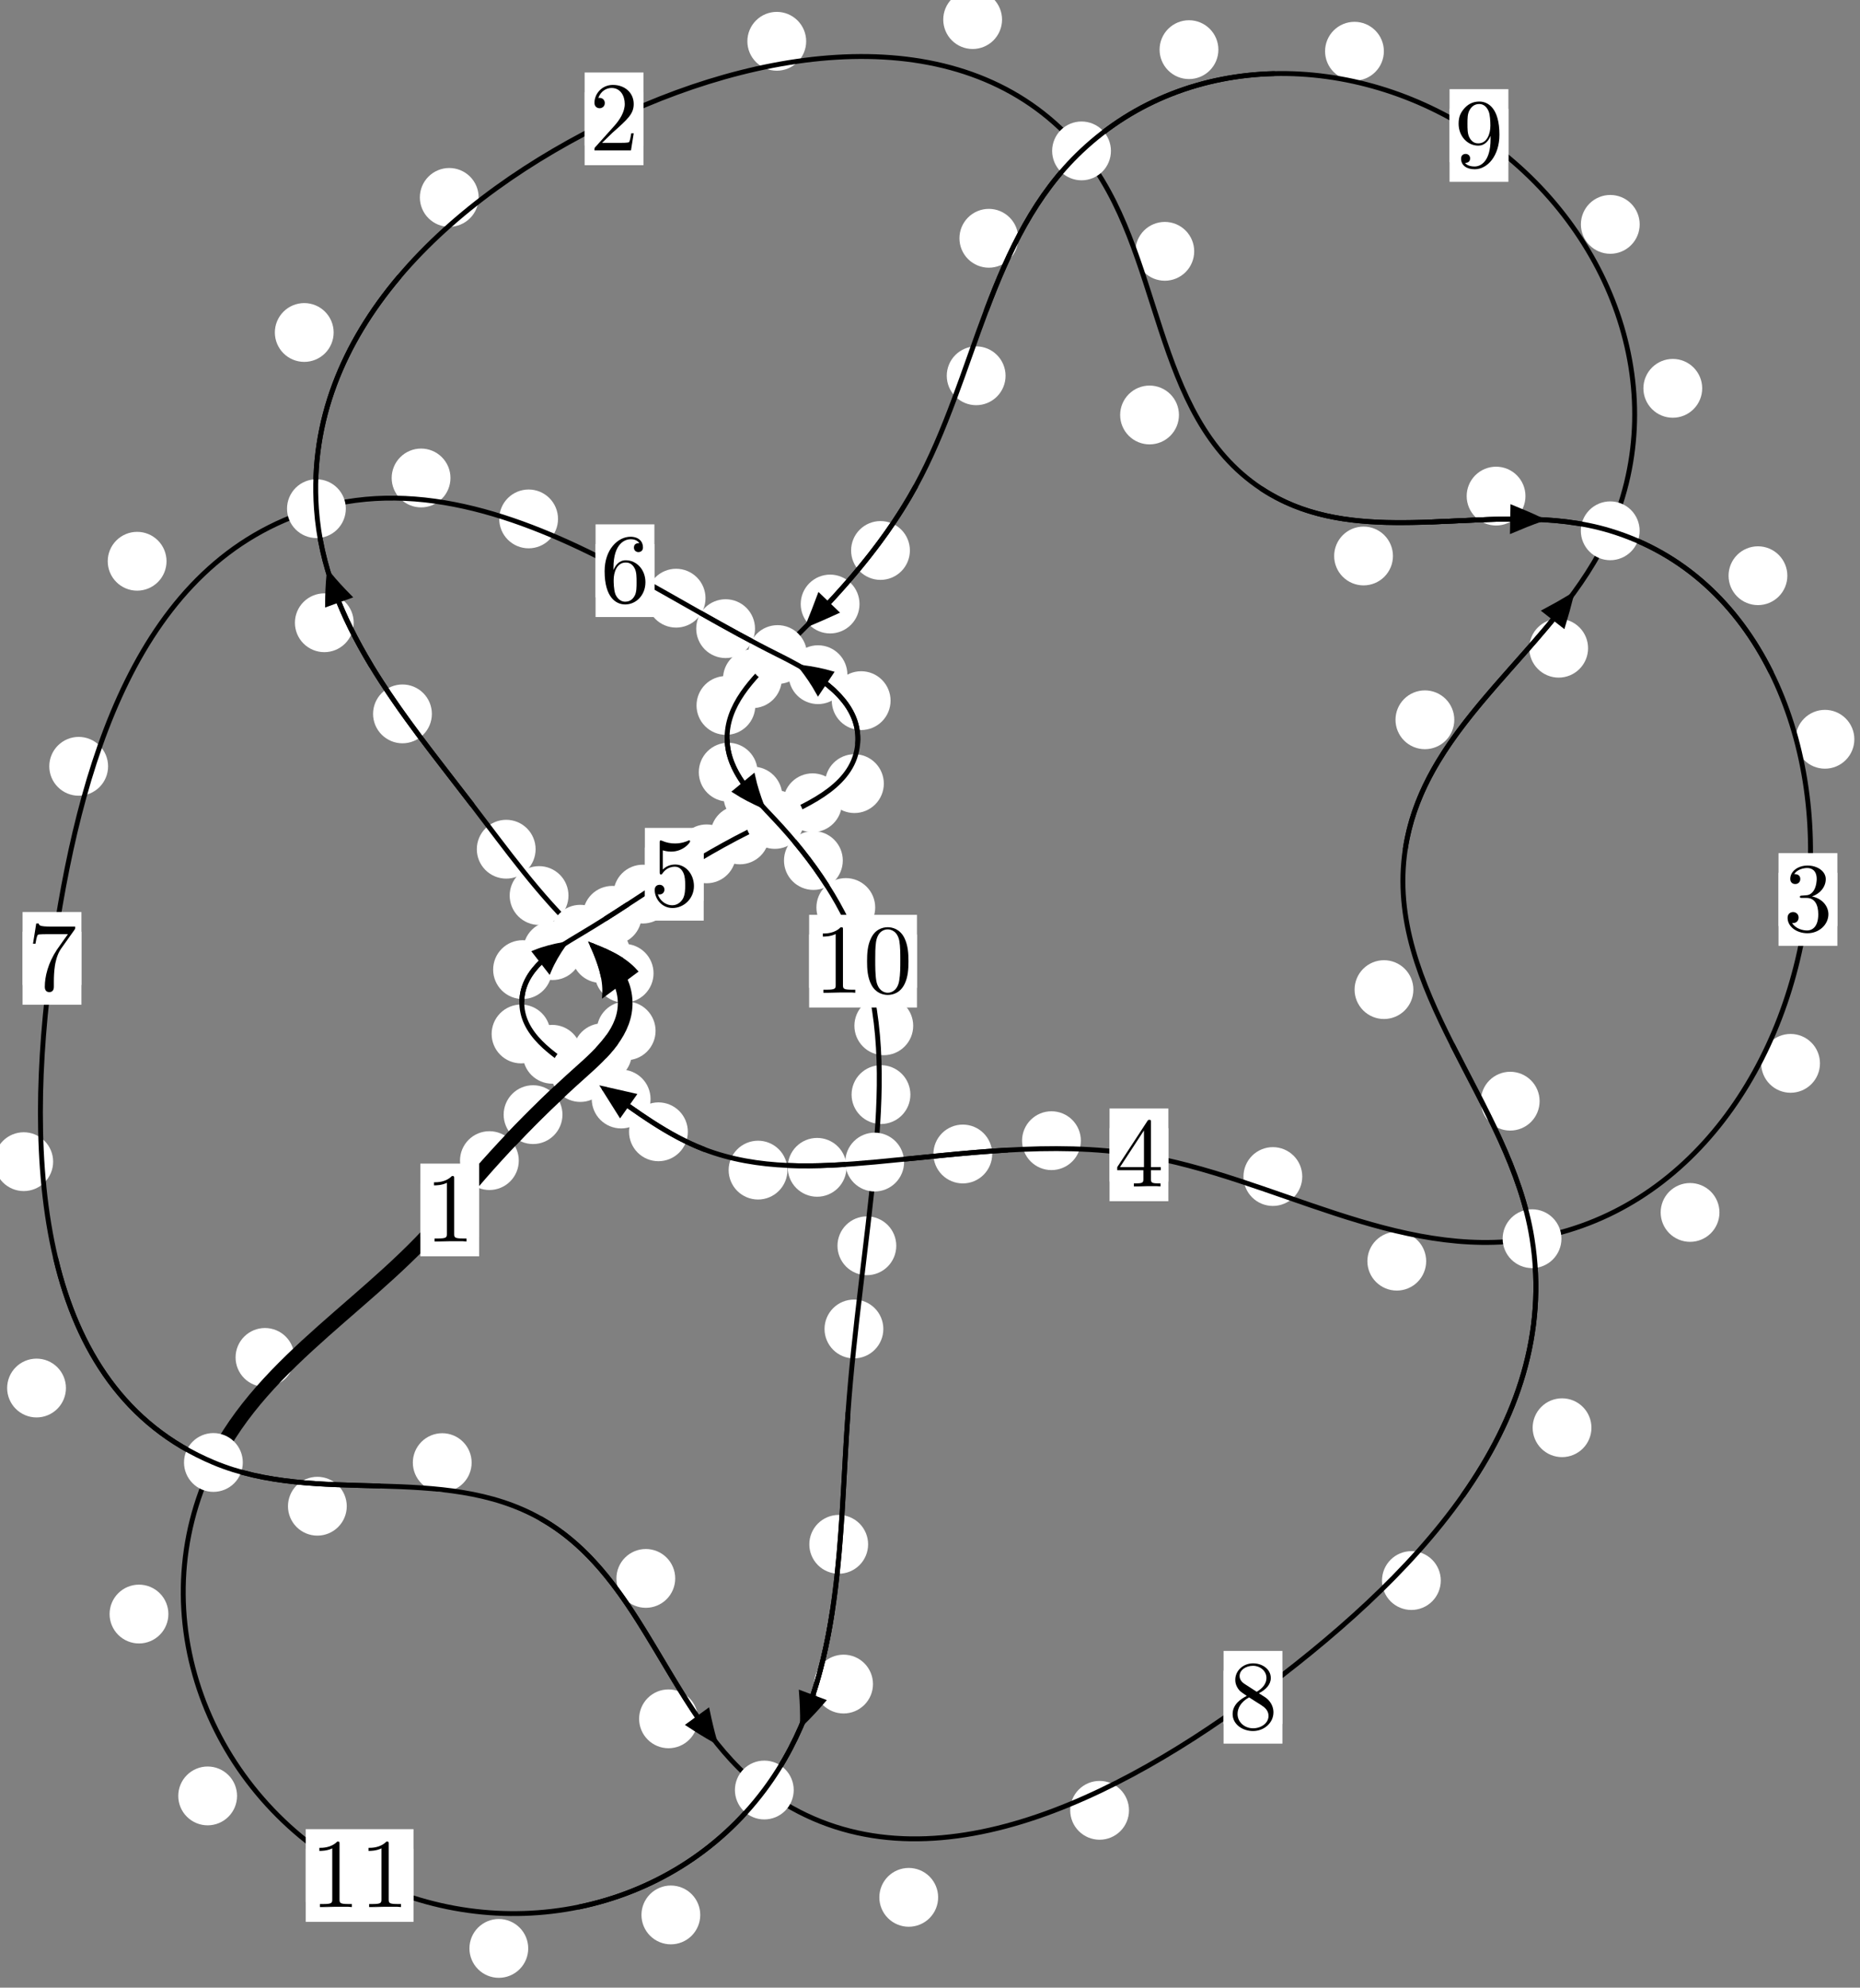 <?xml version="1.0"?>
<!-- Created by MetaPost 1.999 on 2021.07.06:0002 -->
<svg version="1.1" xmlns="http://www.w3.org/2000/svg" xmlns:xlink="http://www.w3.org/1999/xlink" width="189.105" height="202.003" viewBox="0 0 189.105 202.003">
<rect x="0" y="0" width="189.105" height="202.003" fill="#808080" stroke="none"/>
<!-- Original BoundingBox: -59.575363 -92.005798 129.529739 109.997284 -->
  <defs>
    <g transform="scale(0.01,0.01)" id="GLYPHcmr10_48">
      <path style="fill-rule: evenodd;" d="M460 -320C460 -400,455 -480,420 -554C374 -650,292 -666,250 -666C190 -666,117 -640,76 -547C44 -478,39 -400,39 -320C39 -245,43 -155,84 -79C127 2,200 22,249 22C303 22,379 1,423 -94C455 -163,460 -241,460 -320M249 -0C210 -0,151 -25,133 -121C122 -181,122 -273,122 -332C122 -396,122 -462,130 -516C149 -635,224 -644,249 -644C282 -644,348 -626,367 -527C377 -471,377 -395,377 -332C377 -257,377 -189,366 -125C351 -30,294 -0,249 -0"></path>
    </g>
    <g transform="scale(0.01,0.01)" id="GLYPHcmr10_49">
      <path style="fill-rule: evenodd;" d="M294 -640C294 -664,294 -666,271 -666C209 -602,121 -602,89 -602L89 -571C109 -571,168 -571,220 -597L220 -79C220 -43,217 -31,127 -31L95 -31L95 -0L257 -0L130 -3L217 -3L257 -3L297 -3L384 -3L419 -0L419 -31L387 -31C297 -31,294 -42,294 -79"></path>
    </g>
    <g transform="scale(0.01,0.01)" id="GLYPHcmr10_50">
      <path style="fill-rule: evenodd;" d="M127 -77L233 -180C389 -318,449 -372,449 -472C449 -586,359 -666,237 -666C124 -666,50 -574,50 -485C50 -429,100 -429,103 -429C120 -429,155 -441,155 -482C155 -508,137 -534,102 -534C94 -534,92 -534,89 -533C112 -598,166 -635,224 -635C315 -635,358 -554,358 -472C358 -392,308 -313,253 -251L61 -37C50 -26,50 -24,50 -0L421 -0L449 -174L424 -174C419 -144,412 -100,402 -85C395 -77,329 -77,307 -77"></path>
    </g>
    <g transform="scale(0.01,0.01)" id="GLYPHcmr10_51">
      <path style="fill-rule: evenodd;" d="M290 -352C372 -379,430 -449,430 -528C430 -610,342 -666,246 -666C145 -666,69 -606,69 -530C69 -497,91 -478,120 -478C151 -478,171 -500,171 -529C171 -579,124 -579,109 -579C140 -628,206 -641,242 -641C283 -641,338 -619,338 -529C338 -517,336 -459,310 -415C280 -367,246 -364,221 -363C213 -362,189 -360,182 -360C174 -359,167 -358,167 -348C167 -337,174 -337,191 -337L235 -337C317 -337,354 -269,354 -171C354 -35,285 -6,241 -6C198 -6,123 -23,88 -82C123 -77,154 -99,154 -137C154 -173,127 -193,98 -193C74 -193,42 -179,42 -135C42 -44,135 22,244 22C366 22,457 -69,457 -171C457 -253,394 -331,290 -352"></path>
    </g>
    <g transform="scale(0.01,0.01)" id="GLYPHcmr10_52">
      <path style="fill-rule: evenodd;" d="M294 -165L294 -78C294 -42,292 -31,218 -31L197 -31L197 -0L332 -0L238 -3L290 -3L332 -3L374 -3L427 -3L468 -0L468 -31L447 -31C373 -31,371 -42,371 -78L371 -165L471 -165L471 -196L371 -196L371 -651C371 -671,371 -677,355 -677C346 -677,343 -677,335 -665L28 -196L28 -165M300 -196L56 -196L300 -569"></path>
    </g>
    <g transform="scale(0.01,0.01)" id="GLYPHcmr10_53">
      <path style="fill-rule: evenodd;" d="M449 -201C449 -320,367 -420,259 -420C211 -420,168 -404,132 -369L132 -564C152 -558,185 -551,217 -551C340 -551,410 -642,410 -655C410 -661,407 -666,400 -666C399 -666,397 -666,392 -663C372 -654,323 -634,256 -634C216 -634,170 -641,123 -662C115 -665,113 -665,111 -665C101 -665,101 -657,101 -641L101 -345C101 -327,101 -319,115 -319C122 -319,124 -322,128 -328C139 -344,176 -398,257 -398C309 -398,334 -352,342 -334C358 -297,360 -258,360 -208C360 -173,360 -113,336 -71C312 -32,275 -6,229 -6C156 -6,99 -59,82 -118C85 -117,88 -116,99 -116C132 -116,149 -141,149 -165C149 -189,132 -214,99 -214C85 -214,50 -207,50 -161C50 -75,119 22,231 22C347 22,449 -74,449 -201"></path>
    </g>
    <g transform="scale(0.01,0.01)" id="GLYPHcmr10_54">
      <path style="fill-rule: evenodd;" d="M132 -328L132 -352C132 -605,256 -641,307 -641C331 -641,373 -635,395 -601C380 -601,340 -601,340 -556C340 -525,364 -510,386 -510C402 -510,432 -519,432 -558C432 -618,388 -666,305 -666C177 -666,42 -537,42 -316C42 -49,158 22,251 22C362 22,457 -72,457 -204C457 -331,368 -427,257 -427C189 -427,152 -376,132 -328M251 -6C188 -6,158 -66,152 -81C134 -128,134 -208,134 -226C134 -304,166 -404,256 -404C272 -404,318 -404,349 -342C367 -305,367 -254,367 -205C367 -157,367 -107,350 -71C320 -11,274 -6,251 -6"></path>
    </g>
    <g transform="scale(0.01,0.01)" id="GLYPHcmr10_55">
      <path style="fill-rule: evenodd;" d="M476 -609C485 -621,485 -623,485 -644L242 -644C120 -644,118 -657,114 -676L89 -676L56 -470L81 -470C84 -486,93 -549,106 -561C113 -567,191 -567,204 -567L411 -567C400 -551,321 -442,299 -409C209 -274,176 -135,176 -33C176 -23,176 22,222 22C268 22,268 -23,268 -33L268 -84C268 -139,271 -194,279 -248C283 -271,297 -357,341 -419"></path>
    </g>
    <g transform="scale(0.01,0.01)" id="GLYPHcmr10_56">
      <path style="fill-rule: evenodd;" d="M163 -457C117 -487,113 -521,113 -538C113 -599,178 -641,249 -641C322 -641,386 -589,386 -517C386 -460,347 -412,287 -377M309 -362C381 -399,430 -451,430 -517C430 -609,341 -666,250 -666C150 -666,69 -592,69 -499C69 -481,71 -436,113 -389C124 -377,161 -352,186 -335C128 -306,42 -250,42 -151C42 -45,144 22,249 22C362 22,457 -61,457 -168C457 -204,446 -249,408 -291C389 -312,373 -322,309 -362M209 -320L332 -242C360 -223,407 -193,407 -132C407 -58,332 -6,250 -6C164 -6,92 -68,92 -151C92 -209,124 -273,209 -320"></path>
    </g>
    <g transform="scale(0.01,0.01)" id="GLYPHcmr10_57">
      <path style="fill-rule: evenodd;" d="M367 -318L367 -286C367 -52,263 -6,205 -6C188 -6,134 -8,107 -42C151 -42,159 -71,159 -88C159 -119,135 -134,113 -134C97 -134,67 -125,67 -86C67 -19,121 22,206 22C335 22,457 -114,457 -329C457 -598,342 -666,253 -666C198 -666,149 -648,106 -603C65 -558,42 -516,42 -441C42 -316,130 -218,242 -218C303 -218,344 -260,367 -318M243 -241C227 -241,181 -241,150 -304C132 -341,132 -391,132 -440C132 -494,132 -541,153 -578C180 -628,218 -641,253 -641C299 -641,332 -607,349 -562C361 -530,365 -467,365 -421C365 -338,331 -241,243 -241"></path>
    </g>
  </defs>
  <path d="M52.745 117.953C52.745 117.16,52.43 116.4,51.869 115.839C51.309 115.279,50.549 114.964,49.756 114.964C48.963 114.964,48.203 115.279,47.643 115.839C47.082 116.4,46.767 117.16,46.767 117.953C46.767 118.745,47.082 119.505,47.643 120.066C48.203 120.626,48.963 120.941,49.756 120.941C50.549 120.941,51.309 120.626,51.869 120.066C52.43 119.505,52.745 118.745,52.745 117.953Z" style="fill: rgb(100%,100%,100%);stroke: none;"></path>
  <path d="M48.714 122.968C48.714 122.175,48.399 121.415,47.839 120.854C47.278 120.294,46.518 119.979,45.725 119.979C44.933 119.979,44.172 120.294,43.612 120.854C43.051 121.415,42.736 122.175,42.736 122.968C42.736 123.76,43.051 124.521,43.612 125.081C44.172 125.642,44.933 125.957,45.725 125.957C46.518 125.957,47.278 125.642,47.839 125.081C48.399 124.521,48.714 123.76,48.714 122.968Z" style="fill: rgb(100%,100%,100%);stroke: none;"></path>
  <path d="M64.244 106.99C64.244 106.197,63.929 105.437,63.369 104.877C62.808 104.316,62.048 104.001,61.256 104.001C60.463 104.001,59.703 104.316,59.142 104.877C58.582 105.437,58.267 106.197,58.267 106.99C58.267 107.783,58.582 108.543,59.142 109.103C59.703 109.664,60.463 109.979,61.256 109.979C62.048 109.979,62.808 109.664,63.369 109.103C63.929 108.543,64.244 107.783,64.244 106.99Z" style="fill: rgb(100%,100%,100%);stroke: none;"></path>
  <path d="M57.185 113.281C57.185 112.488,56.87 111.728,56.309 111.167C55.749 110.607,54.989 110.292,54.196 110.292C53.403 110.292,52.643 110.607,52.083 111.167C51.522 111.728,51.207 112.488,51.207 113.281C51.207 114.073,51.522 114.833,52.083 115.394C52.643 115.954,53.403 116.269,54.196 116.269C54.989 116.269,55.749 115.954,56.309 115.394C56.87 114.833,57.185 114.073,57.185 113.281Z" style="fill: rgb(100%,100%,100%);stroke: none;"></path>
  <path d="M66.446 98.914C66.446 98.121,66.131 97.361,65.571 96.8C65.01 96.24,64.25 95.925,63.457 95.925C62.665 95.925,61.905 96.24,61.344 96.8C60.784 97.361,60.469 98.121,60.469 98.914C60.469 99.706,60.784 100.467,61.344 101.027C61.905 101.588,62.665 101.902,63.457 101.902C64.25 101.902,65.01 101.588,65.571 101.027C66.131 100.467,66.446 99.706,66.446 98.914Z" style="fill: rgb(100%,100%,100%);stroke: none;"></path>
  <path d="M66.652 104.764C66.652 103.972,66.337 103.211,65.777 102.651C65.216 102.091,64.456 101.776,63.663 101.776C62.871 101.776,62.111 102.091,61.55 102.651C60.99 103.211,60.675 103.972,60.675 104.764C60.675 105.557,60.99 106.317,61.55 106.878C62.111 107.438,62.871 107.753,63.663 107.753C64.456 107.753,65.216 107.438,65.777 106.878C66.337 106.317,66.652 105.557,66.652 104.764Z" style="fill: rgb(100%,100%,100%);stroke: none;"></path>
  <path d="M57.796 91.015C57.796 90.223,57.481 89.462,56.921 88.902C56.36 88.341,55.6 88.026,54.807 88.026C54.015 88.026,53.255 88.341,52.694 88.902C52.134 89.462,51.819 90.223,51.819 91.015C51.819 91.808,52.134 92.568,52.694 93.129C53.255 93.689,54.015 94.004,54.807 94.004C55.6 94.004,56.36 93.689,56.921 93.129C57.481 92.568,57.796 91.808,57.796 91.015Z" style="fill: rgb(100%,100%,100%);stroke: none;"></path>
  <path d="M64.078 96.904C64.078 96.112,63.763 95.351,63.203 94.791C62.642 94.231,61.882 93.916,61.089 93.916C60.297 93.916,59.537 94.231,58.976 94.791C58.416 95.351,58.101 96.112,58.101 96.904C58.101 97.697,58.416 98.457,58.976 99.018C59.537 99.578,60.297 99.893,61.089 99.893C61.882 99.893,62.642 99.578,63.203 99.018C63.763 98.457,64.078 97.697,64.078 96.904Z" style="fill: rgb(100%,100%,100%);stroke: none;"></path>
  <path d="M43.908 72.552C43.908 71.759,43.593 70.999,43.032 70.439C42.472 69.878,41.712 69.563,40.919 69.563C40.126 69.563,39.366 69.878,38.806 70.439C38.245 70.999,37.93 71.759,37.93 72.552C37.93 73.345,38.245 74.105,38.806 74.665C39.366 75.226,40.126 75.541,40.919 75.541C41.712 75.541,42.472 75.226,43.032 74.665C43.593 74.105,43.908 73.345,43.908 72.552Z" style="fill: rgb(100%,100%,100%);stroke: none;"></path>
  <path d="M54.455 86.305C54.455 85.513,54.14 84.752,53.58 84.192C53.019 83.631,52.259 83.317,51.466 83.317C50.674 83.317,49.914 83.631,49.353 84.192C48.793 84.752,48.478 85.513,48.478 86.305C48.478 87.098,48.793 87.858,49.353 88.419C49.914 88.979,50.674 89.294,51.466 89.294C52.259 89.294,53.019 88.979,53.58 88.419C54.14 87.858,54.455 87.098,54.455 86.305Z" style="fill: rgb(100%,100%,100%);stroke: none;"></path>
  <path d="M33.922 33.79C33.922 32.998,33.607 32.238,33.046 31.677C32.486 31.117,31.726 30.802,30.933 30.802C30.14 30.802,29.38 31.117,28.82 31.677C28.259 32.238,27.944 32.998,27.944 33.79C27.944 34.583,28.259 35.343,28.82 35.904C29.38 36.464,30.14 36.779,30.933 36.779C31.726 36.779,32.486 36.464,33.046 35.904C33.607 35.343,33.922 34.583,33.922 33.79Z" style="fill: rgb(100%,100%,100%);stroke: none;"></path>
  <path d="M35.961 63.291C35.961 62.498,35.646 61.738,35.086 61.177C34.525 60.617,33.765 60.302,32.973 60.302C32.18 60.302,31.42 60.617,30.859 61.177C30.299 61.738,29.984 62.498,29.984 63.291C29.984 64.083,30.299 64.844,30.859 65.404C31.42 65.965,32.18 66.279,32.973 66.279C33.765 66.279,34.525 65.965,35.086 65.404C35.646 64.844,35.961 64.083,35.961 63.291Z" style="fill: rgb(100%,100%,100%);stroke: none;"></path>
  <path d="M81.963 4.196C81.963 3.403,81.648 2.643,81.087 2.083C80.527 1.522,79.767 1.207,78.974 1.207C78.181 1.207,77.421 1.522,76.861 2.083C76.3 2.643,75.985 3.403,75.985 4.196C75.985 4.989,76.3 5.749,76.861 6.309C77.421 6.87,78.181 7.185,78.974 7.185C79.767 7.185,80.527 6.87,81.087 6.309C81.648 5.749,81.963 4.989,81.963 4.196Z" style="fill: rgb(100%,100%,100%);stroke: none;"></path>
  <path d="M48.664 20.063C48.664 19.27,48.349 18.51,47.789 17.95C47.228 17.389,46.468 17.074,45.676 17.074C44.883 17.074,44.123 17.389,43.562 17.95C43.002 18.51,42.687 19.27,42.687 20.063C42.687 20.856,43.002 21.616,43.562 22.176C44.123 22.737,44.883 23.052,45.676 23.052C46.468 23.052,47.228 22.737,47.789 22.176C48.349 21.616,48.664 20.856,48.664 20.063Z" style="fill: rgb(100%,100%,100%);stroke: none;"></path>
  <path d="M121.414 25.542C121.414 24.749,121.099 23.989,120.539 23.428C119.978 22.868,119.218 22.553,118.426 22.553C117.633 22.553,116.873 22.868,116.312 23.428C115.752 23.989,115.437 24.749,115.437 25.542C115.437 26.334,115.752 27.095,116.312 27.655C116.873 28.216,117.633 28.531,118.426 28.531C119.218 28.531,119.978 28.216,120.539 27.655C121.099 27.095,121.414 26.334,121.414 25.542Z" style="fill: rgb(100%,100%,100%);stroke: none;"></path>
  <path d="M101.877 1.991C101.877 1.199,101.562 0.439,101.002 -0.122C100.441 -0.682,99.681 -0.997,98.889 -0.997C98.096 -0.997,97.336 -0.682,96.775 -0.122C96.215 0.439,95.9 1.199,95.9 1.991C95.9 2.784,96.215 3.544,96.775 4.105C97.336 4.665,98.096 4.98,98.889 4.98C99.681 4.98,100.441 4.665,101.002 4.105C101.562 3.544,101.877 2.784,101.877 1.991Z" style="fill: rgb(100%,100%,100%);stroke: none;"></path>
  <path d="M141.62 56.505C141.62 55.712,141.305 54.952,140.745 54.391C140.185 53.831,139.424 53.516,138.632 53.516C137.839 53.516,137.079 53.831,136.518 54.391C135.958 54.952,135.643 55.712,135.643 56.505C135.643 57.297,135.958 58.058,136.518 58.618C137.079 59.178,137.839 59.493,138.632 59.493C139.424 59.493,140.185 59.178,140.745 58.618C141.305 58.058,141.62 57.297,141.62 56.505Z" style="fill: rgb(100%,100%,100%);stroke: none;"></path>
  <path d="M119.863 42.174C119.863 41.381,119.548 40.621,118.987 40.061C118.427 39.5,117.667 39.185,116.874 39.185C116.081 39.185,115.321 39.5,114.761 40.061C114.2 40.621,113.885 41.381,113.885 42.174C113.885 42.967,114.2 43.727,114.761 44.287C115.321 44.848,116.081 45.163,116.874 45.163C117.667 45.163,118.427 44.848,118.987 44.287C119.548 43.727,119.863 42.967,119.863 42.174Z" style="fill: rgb(100%,100%,100%);stroke: none;"></path>
  <path d="M181.719 58.51C181.719 57.717,181.404 56.957,180.843 56.396C180.283 55.836,179.522 55.521,178.73 55.521C177.937 55.521,177.177 55.836,176.616 56.396C176.056 56.957,175.741 57.717,175.741 58.51C175.741 59.302,176.056 60.062,176.616 60.623C177.177 61.183,177.937 61.498,178.73 61.498C179.522 61.498,180.283 61.183,180.843 60.623C181.404 60.062,181.719 59.302,181.719 58.51Z" style="fill: rgb(100%,100%,100%);stroke: none;"></path>
  <path d="M155.093 50.418C155.093 49.625,154.778 48.865,154.218 48.305C153.658 47.744,152.897 47.429,152.105 47.429C151.312 47.429,150.552 47.744,149.991 48.305C149.431 48.865,149.116 49.625,149.116 50.418C149.116 51.211,149.431 51.971,149.991 52.531C150.552 53.092,151.312 53.407,152.105 53.407C152.897 53.407,153.658 53.092,154.218 52.531C154.778 51.971,155.093 51.211,155.093 50.418Z" style="fill: rgb(100%,100%,100%);stroke: none;"></path>
  <path d="M185.035 108.068C185.035 107.275,184.72 106.515,184.16 105.955C183.599 105.394,182.839 105.079,182.046 105.079C181.254 105.079,180.494 105.394,179.933 105.955C179.373 106.515,179.058 107.275,179.058 108.068C179.058 108.861,179.373 109.621,179.933 110.181C180.494 110.742,181.254 111.057,182.046 111.057C182.839 111.057,183.599 110.742,184.16 110.181C184.72 109.621,185.035 108.861,185.035 108.068Z" style="fill: rgb(100%,100%,100%);stroke: none;"></path>
  <path d="M188.53 75.132C188.53 74.339,188.215 73.579,187.654 73.019C187.094 72.458,186.334 72.143,185.541 72.143C184.748 72.143,183.988 72.458,183.428 73.019C182.867 73.579,182.552 74.339,182.552 75.132C182.552 75.925,182.867 76.685,183.428 77.245C183.988 77.806,184.748 78.121,185.541 78.121C186.334 78.121,187.094 77.806,187.654 77.245C188.215 76.685,188.53 75.925,188.53 75.132Z" style="fill: rgb(100%,100%,100%);stroke: none;"></path>
  <path d="M144.998 128.173C144.998 127.38,144.683 126.62,144.123 126.059C143.563 125.499,142.802 125.184,142.01 125.184C141.217 125.184,140.457 125.499,139.896 126.059C139.336 126.62,139.021 127.38,139.021 128.173C139.021 128.965,139.336 129.726,139.896 130.286C140.457 130.847,141.217 131.161,142.01 131.161C142.802 131.161,143.563 130.847,144.123 130.286C144.683 129.726,144.998 128.965,144.998 128.173Z" style="fill: rgb(100%,100%,100%);stroke: none;"></path>
  <path d="M174.816 123.22C174.816 122.427,174.501 121.667,173.941 121.106C173.38 120.546,172.62 120.231,171.828 120.231C171.035 120.231,170.275 120.546,169.714 121.106C169.154 121.667,168.839 122.427,168.839 123.22C168.839 124.012,169.154 124.773,169.714 125.333C170.275 125.893,171.035 126.208,171.828 126.208C172.62 126.208,173.38 125.893,173.941 125.333C174.501 124.773,174.816 124.012,174.816 123.22Z" style="fill: rgb(100%,100%,100%);stroke: none;"></path>
  <path d="M109.891 115.927C109.891 115.134,109.576 114.374,109.016 113.814C108.455 113.253,107.695 112.938,106.902 112.938C106.109 112.938,105.349 113.253,104.789 113.814C104.228 114.374,103.913 115.134,103.913 115.927C103.913 116.72,104.228 117.48,104.789 118.04C105.349 118.601,106.109 118.916,106.902 118.916C107.695 118.916,108.455 118.601,109.016 118.04C109.576 117.48,109.891 116.72,109.891 115.927Z" style="fill: rgb(100%,100%,100%);stroke: none;"></path>
  <path d="M132.4 119.572C132.4 118.779,132.085 118.019,131.525 117.458C130.964 116.898,130.204 116.583,129.411 116.583C128.619 116.583,127.859 116.898,127.298 117.458C126.738 118.019,126.423 118.779,126.423 119.572C126.423 120.364,126.738 121.124,127.298 121.685C127.859 122.245,128.619 122.56,129.411 122.56C130.204 122.56,130.964 122.245,131.525 121.685C132.085 121.124,132.4 120.364,132.4 119.572Z" style="fill: rgb(100%,100%,100%);stroke: none;"></path>
  <path d="M86.063 118.635C86.063 117.843,85.748 117.083,85.188 116.522C84.627 115.962,83.867 115.647,83.074 115.647C82.282 115.647,81.522 115.962,80.961 116.522C80.401 117.083,80.086 117.843,80.086 118.635C80.086 119.428,80.401 120.188,80.961 120.749C81.522 121.309,82.282 121.624,83.074 121.624C83.867 121.624,84.627 121.309,85.188 120.749C85.748 120.188,86.063 119.428,86.063 118.635Z" style="fill: rgb(100%,100%,100%);stroke: none;"></path>
  <path d="M100.877 117.281C100.877 116.488,100.562 115.728,100.001 115.168C99.441 114.607,98.68 114.292,97.888 114.292C97.095 114.292,96.335 114.607,95.774 115.168C95.214 115.728,94.899 116.488,94.899 117.281C94.899 118.074,95.214 118.834,95.774 119.394C96.335 119.955,97.095 120.27,97.888 120.27C98.68 120.27,99.441 119.955,100.001 119.394C100.562 118.834,100.877 118.074,100.877 117.281Z" style="fill: rgb(100%,100%,100%);stroke: none;"></path>
  <path d="M69.932 115.024C69.932 114.231,69.617 113.471,69.057 112.911C68.496 112.35,67.736 112.035,66.943 112.035C66.151 112.035,65.391 112.35,64.83 112.911C64.27 113.471,63.955 114.231,63.955 115.024C63.955 115.817,64.27 116.577,64.83 117.137C65.391 117.698,66.151 118.013,66.943 118.013C67.736 118.013,68.496 117.698,69.057 117.137C69.617 116.577,69.932 115.817,69.932 115.024Z" style="fill: rgb(100%,100%,100%);stroke: none;"></path>
  <path d="M80.058 118.918C80.058 118.126,79.744 117.365,79.183 116.805C78.623 116.245,77.862 115.93,77.07 115.93C76.277 115.93,75.517 116.245,74.956 116.805C74.396 117.365,74.081 118.126,74.081 118.918C74.081 119.711,74.396 120.471,74.956 121.032C75.517 121.592,76.277 121.907,77.07 121.907C77.862 121.907,78.623 121.592,79.183 121.032C79.744 120.471,80.058 119.711,80.058 118.918Z" style="fill: rgb(100%,100%,100%);stroke: none;"></path>
  <path d="M59.132 107.146C59.132 106.354,58.817 105.594,58.257 105.033C57.697 104.473,56.936 104.158,56.144 104.158C55.351 104.158,54.591 104.473,54.03 105.033C53.47 105.594,53.155 106.354,53.155 107.146C53.155 107.939,53.47 108.699,54.03 109.26C54.591 109.82,55.351 110.135,56.144 110.135C56.936 110.135,57.697 109.82,58.257 109.26C58.817 108.699,59.132 107.939,59.132 107.146Z" style="fill: rgb(100%,100%,100%);stroke: none;"></path>
  <path d="M66.141 111.695C66.141 110.902,65.826 110.142,65.265 109.581C64.705 109.021,63.945 108.706,63.152 108.706C62.359 108.706,61.599 109.021,61.039 109.581C60.478 110.142,60.163 110.902,60.163 111.695C60.163 112.487,60.478 113.247,61.039 113.808C61.599 114.368,62.359 114.683,63.152 114.683C63.945 114.683,64.705 114.368,65.265 113.808C65.826 113.247,66.141 112.487,66.141 111.695Z" style="fill: rgb(100%,100%,100%);stroke: none;"></path>
  <path d="M56.115 98.541C56.115 97.749,55.801 96.989,55.24 96.428C54.68 95.868,53.919 95.553,53.127 95.553C52.334 95.553,51.574 95.868,51.013 96.428C50.453 96.989,50.138 97.749,50.138 98.541C50.138 99.334,50.453 100.094,51.013 100.655C51.574 101.215,52.334 101.53,53.127 101.53C53.919 101.53,54.68 101.215,55.24 100.655C55.801 100.094,56.115 99.334,56.115 98.541Z" style="fill: rgb(100%,100%,100%);stroke: none;"></path>
  <path d="M55.962 105.081C55.962 104.288,55.647 103.528,55.087 102.968C54.526 102.407,53.766 102.092,52.973 102.092C52.181 102.092,51.421 102.407,50.86 102.968C50.3 103.528,49.985 104.288,49.985 105.081C49.985 105.874,50.3 106.634,50.86 107.194C51.421 107.755,52.181 108.07,52.973 108.07C53.766 108.07,54.526 107.755,55.087 107.194C55.647 106.634,55.962 105.874,55.962 105.081Z" style="fill: rgb(100%,100%,100%);stroke: none;"></path>
  <path d="M65.241 93.023C65.241 92.231,64.926 91.47,64.366 90.91C63.805 90.349,63.045 90.034,62.252 90.034C61.46 90.034,60.699 90.349,60.139 90.91C59.579 91.47,59.264 92.231,59.264 93.023C59.264 93.816,59.579 94.576,60.139 95.137C60.699 95.697,61.46 96.012,62.252 96.012C63.045 96.012,63.805 95.697,64.366 95.137C64.926 94.576,65.241 93.816,65.241 93.023Z" style="fill: rgb(100%,100%,100%);stroke: none;"></path>
  <path d="M59.171 96.611C59.171 95.819,58.856 95.058,58.295 94.498C57.735 93.937,56.975 93.623,56.182 93.623C55.389 93.623,54.629 93.937,54.069 94.498C53.508 95.058,53.193 95.819,53.193 96.611C53.193 97.404,53.508 98.164,54.069 98.725C54.629 99.285,55.389 99.6,56.182 99.6C56.975 99.6,57.735 99.285,58.295 98.725C58.856 98.164,59.171 97.404,59.171 96.611Z" style="fill: rgb(100%,100%,100%);stroke: none;"></path>
  <path d="M74.828 86.778C74.828 85.985,74.513 85.225,73.953 84.664C73.393 84.104,72.632 83.789,71.84 83.789C71.047 83.789,70.287 84.104,69.726 84.664C69.166 85.225,68.851 85.985,68.851 86.778C68.851 87.57,69.166 88.33,69.726 88.891C70.287 89.451,71.047 89.766,71.84 89.766C72.632 89.766,73.393 89.451,73.953 88.891C74.513 88.33,74.828 87.57,74.828 86.778Z" style="fill: rgb(100%,100%,100%);stroke: none;"></path>
  <path d="M68.347 90.867C68.347 90.074,68.032 89.314,67.472 88.754C66.911 88.193,66.151 87.878,65.359 87.878C64.566 87.878,63.806 88.193,63.245 88.754C62.685 89.314,62.37 90.074,62.37 90.867C62.37 91.66,62.685 92.42,63.245 92.98C63.806 93.541,64.566 93.856,65.359 93.856C66.151 93.856,66.911 93.541,67.472 92.98C68.032 92.42,68.347 91.66,68.347 90.867Z" style="fill: rgb(100%,100%,100%);stroke: none;"></path>
  <path d="M85.6 81.585C85.6 80.792,85.285 80.032,84.724 79.472C84.164 78.911,83.404 78.596,82.611 78.596C81.818 78.596,81.058 78.911,80.498 79.472C79.937 80.032,79.622 80.792,79.622 81.585C79.622 82.378,79.937 83.138,80.498 83.698C81.058 84.259,81.818 84.574,82.611 84.574C83.404 84.574,84.164 84.259,84.724 83.698C85.285 83.138,85.6 82.378,85.6 81.585Z" style="fill: rgb(100%,100%,100%);stroke: none;"></path>
  <path d="M78.211 84.852C78.211 84.059,77.896 83.299,77.335 82.738C76.775 82.178,76.014 81.863,75.222 81.863C74.429 81.863,73.669 82.178,73.108 82.738C72.548 83.299,72.233 84.059,72.233 84.852C72.233 85.644,72.548 86.405,73.108 86.965C73.669 87.526,74.429 87.84,75.222 87.84C76.014 87.84,76.775 87.526,77.335 86.965C77.896 86.405,78.211 85.644,78.211 84.852Z" style="fill: rgb(100%,100%,100%);stroke: none;"></path>
  <path d="M90.543 71.206C90.543 70.413,90.228 69.653,89.668 69.093C89.107 68.532,88.347 68.217,87.555 68.217C86.762 68.217,86.002 68.532,85.441 69.093C84.881 69.653,84.566 70.413,84.566 71.206C84.566 71.999,84.881 72.759,85.441 73.319C86.002 73.88,86.762 74.195,87.555 74.195C88.347 74.195,89.107 73.88,89.668 73.319C90.228 72.759,90.543 71.999,90.543 71.206Z" style="fill: rgb(100%,100%,100%);stroke: none;"></path>
  <path d="M89.858 79.639C89.858 78.846,89.543 78.086,88.982 77.526C88.422 76.965,87.662 76.65,86.869 76.65C86.076 76.65,85.316 76.965,84.756 77.526C84.195 78.086,83.88 78.846,83.88 79.639C83.88 80.432,84.195 81.192,84.756 81.752C85.316 82.313,86.076 82.628,86.869 82.628C87.662 82.628,88.422 82.313,88.982 81.752C89.543 81.192,89.858 80.432,89.858 79.639Z" style="fill: rgb(100%,100%,100%);stroke: none;"></path>
  <path d="M76.762 63.889C76.762 63.097,76.447 62.337,75.887 61.776C75.327 61.216,74.566 60.901,73.774 60.901C72.981 60.901,72.221 61.216,71.66 61.776C71.1 62.337,70.785 63.097,70.785 63.889C70.785 64.682,71.1 65.442,71.66 66.003C72.221 66.563,72.981 66.878,73.774 66.878C74.566 66.878,75.327 66.563,75.887 66.003C76.447 65.442,76.762 64.682,76.762 63.889Z" style="fill: rgb(100%,100%,100%);stroke: none;"></path>
  <path d="M86.154 68.569C86.154 67.776,85.839 67.016,85.279 66.455C84.718 65.895,83.958 65.58,83.165 65.58C82.373 65.58,81.612 65.895,81.052 66.455C80.491 67.016,80.177 67.776,80.177 68.569C80.177 69.361,80.491 70.121,81.052 70.682C81.612 71.242,82.373 71.557,83.165 71.557C83.958 71.557,84.718 71.242,85.279 70.682C85.839 70.121,86.154 69.361,86.154 68.569Z" style="fill: rgb(100%,100%,100%);stroke: none;"></path>
  <path d="M56.734 52.737C56.734 51.944,56.419 51.184,55.859 50.623C55.298 50.063,54.538 49.748,53.745 49.748C52.953 49.748,52.193 50.063,51.632 50.623C51.072 51.184,50.757 51.944,50.757 52.737C50.757 53.529,51.072 54.29,51.632 54.85C52.193 55.411,52.953 55.726,53.745 55.726C54.538 55.726,55.298 55.411,55.859 54.85C56.419 54.29,56.734 53.529,56.734 52.737Z" style="fill: rgb(100%,100%,100%);stroke: none;"></path>
  <path d="M71.729 60.793C71.729 60,71.414 59.24,70.853 58.68C70.293 58.119,69.533 57.804,68.74 57.804C67.947 57.804,67.187 58.119,66.627 58.68C66.066 59.24,65.751 60,65.751 60.793C65.751 61.586,66.066 62.346,66.627 62.906C67.187 63.467,67.947 63.782,68.74 63.782C69.533 63.782,70.293 63.467,70.853 62.906C71.414 62.346,71.729 61.586,71.729 60.793Z" style="fill: rgb(100%,100%,100%);stroke: none;"></path>
  <path d="M16.931 57.04C16.931 56.247,16.616 55.487,16.056 54.927C15.495 54.366,14.735 54.051,13.942 54.051C13.15 54.051,12.389 54.366,11.829 54.927C11.268 55.487,10.953 56.247,10.953 57.04C10.953 57.833,11.268 58.593,11.829 59.153C12.389 59.714,13.15 60.029,13.942 60.029C14.735 60.029,15.495 59.714,16.056 59.153C16.616 58.593,16.931 57.833,16.931 57.04Z" style="fill: rgb(100%,100%,100%);stroke: none;"></path>
  <path d="M45.799 48.576C45.799 47.784,45.484 47.023,44.923 46.463C44.363 45.902,43.603 45.587,42.81 45.587C42.017 45.587,41.257 45.902,40.697 46.463C40.136 47.023,39.821 47.784,39.821 48.576C39.821 49.369,40.136 50.129,40.697 50.69C41.257 51.25,42.017 51.565,42.81 51.565C43.603 51.565,44.363 51.25,44.923 50.69C45.484 50.129,45.799 49.369,45.799 48.576Z" style="fill: rgb(100%,100%,100%);stroke: none;"></path>
  <path d="M5.402 118.06C5.402 117.268,5.087 116.507,4.527 115.947C3.966 115.386,3.206 115.071,2.413 115.071C1.621 115.071,0.861 115.386,0.3 115.947C-0.26 116.507,-0.575 117.268,-0.575 118.06C-0.575 118.853,-0.26 119.613,0.3 120.174C0.861 120.734,1.621 121.049,2.413 121.049C3.206 121.049,3.966 120.734,4.527 120.174C5.087 119.613,5.402 118.853,5.402 118.06Z" style="fill: rgb(100%,100%,100%);stroke: none;"></path>
  <path d="M10.989 77.88C10.989 77.087,10.674 76.327,10.113 75.767C9.553 75.206,8.793 74.891,8 74.891C7.207 74.891,6.447 75.206,5.887 75.767C5.326 76.327,5.011 77.087,5.011 77.88C5.011 78.673,5.326 79.433,5.887 79.993C6.447 80.554,7.207 80.869,8 80.869C8.793 80.869,9.553 80.554,10.113 79.993C10.674 79.433,10.989 78.673,10.989 77.88Z" style="fill: rgb(100%,100%,100%);stroke: none;"></path>
  <path d="M35.255 153.077C35.255 152.284,34.94 151.524,34.38 150.964C33.819 150.403,33.059 150.088,32.266 150.088C31.474 150.088,30.714 150.403,30.153 150.964C29.593 151.524,29.278 152.284,29.278 153.077C29.278 153.87,29.593 154.63,30.153 155.19C30.714 155.751,31.474 156.066,32.266 156.066C33.059 156.066,33.819 155.751,34.38 155.19C34.94 154.63,35.255 153.87,35.255 153.077Z" style="fill: rgb(100%,100%,100%);stroke: none;"></path>
  <path d="M6.704 141.066C6.704 140.273,6.389 139.513,5.829 138.952C5.268 138.392,4.508 138.077,3.715 138.077C2.923 138.077,2.162 138.392,1.602 138.952C1.041 139.513,0.726 140.273,0.726 141.066C0.726 141.858,1.041 142.619,1.602 143.179C2.162 143.739,2.923 144.054,3.715 144.054C4.508 144.054,5.268 143.739,5.829 143.179C6.389 142.619,6.704 141.858,6.704 141.066Z" style="fill: rgb(100%,100%,100%);stroke: none;"></path>
  <path d="M68.649 160.414C68.649 159.621,68.334 158.861,67.774 158.3C67.213 157.74,66.453 157.425,65.66 157.425C64.868 157.425,64.108 157.74,63.547 158.3C62.987 158.861,62.672 159.621,62.672 160.414C62.672 161.206,62.987 161.966,63.547 162.527C64.108 163.087,64.868 163.402,65.66 163.402C66.453 163.402,67.213 163.087,67.774 162.527C68.334 161.966,68.649 161.206,68.649 160.414Z" style="fill: rgb(100%,100%,100%);stroke: none;"></path>
  <path d="M47.951 148.646C47.951 147.853,47.636 147.093,47.075 146.533C46.515 145.972,45.755 145.657,44.962 145.657C44.169 145.657,43.409 145.972,42.849 146.533C42.288 147.093,41.973 147.853,41.973 148.646C41.973 149.439,42.288 150.199,42.849 150.759C43.409 151.32,44.169 151.635,44.962 151.635C45.755 151.635,46.515 151.32,47.075 150.759C47.636 150.199,47.951 149.439,47.951 148.646Z" style="fill: rgb(100%,100%,100%);stroke: none;"></path>
  <path d="M95.38 192.827C95.38 192.034,95.065 191.274,94.504 190.713C93.944 190.153,93.184 189.838,92.391 189.838C91.598 189.838,90.838 190.153,90.278 190.713C89.717 191.274,89.402 192.034,89.402 192.827C89.402 193.619,89.717 194.38,90.278 194.94C90.838 195.5,91.598 195.815,92.391 195.815C93.184 195.815,93.944 195.5,94.504 194.94C95.065 194.38,95.38 193.619,95.38 192.827Z" style="fill: rgb(100%,100%,100%);stroke: none;"></path>
  <path d="M70.956 174.684C70.956 173.891,70.641 173.131,70.081 172.571C69.52 172.01,68.76 171.695,67.968 171.695C67.175 171.695,66.415 172.01,65.854 172.571C65.294 173.131,64.979 173.891,64.979 174.684C64.979 175.477,65.294 176.237,65.854 176.797C66.415 177.358,67.175 177.673,67.968 177.673C68.76 177.673,69.52 177.358,70.081 176.797C70.641 176.237,70.956 175.477,70.956 174.684Z" style="fill: rgb(100%,100%,100%);stroke: none;"></path>
  <path d="M146.484 160.631C146.484 159.839,146.169 159.079,145.609 158.518C145.048 157.958,144.288 157.643,143.495 157.643C142.703 157.643,141.942 157.958,141.382 158.518C140.822 159.079,140.507 159.839,140.507 160.631C140.507 161.424,140.822 162.184,141.382 162.745C141.942 163.305,142.703 163.62,143.495 163.62C144.288 163.62,145.048 163.305,145.609 162.745C146.169 162.184,146.484 161.424,146.484 160.631Z" style="fill: rgb(100%,100%,100%);stroke: none;"></path>
  <path d="M114.784 183.983C114.784 183.19,114.469 182.43,113.909 181.869C113.348 181.309,112.588 180.994,111.796 180.994C111.003 180.994,110.243 181.309,109.682 181.869C109.122 182.43,108.807 183.19,108.807 183.983C108.807 184.775,109.122 185.535,109.682 186.096C110.243 186.656,111.003 186.971,111.796 186.971C112.588 186.971,113.348 186.656,113.909 186.096C114.469 185.535,114.784 184.775,114.784 183.983Z" style="fill: rgb(100%,100%,100%);stroke: none;"></path>
  <path d="M156.531 111.911C156.531 111.119,156.216 110.358,155.656 109.798C155.095 109.238,154.335 108.923,153.542 108.923C152.75 108.923,151.99 109.238,151.429 109.798C150.869 110.358,150.554 111.119,150.554 111.911C150.554 112.704,150.869 113.464,151.429 114.025C151.99 114.585,152.75 114.9,153.542 114.9C154.335 114.9,155.095 114.585,155.656 114.025C156.216 113.464,156.531 112.704,156.531 111.911Z" style="fill: rgb(100%,100%,100%);stroke: none;"></path>
  <path d="M161.801 145.099C161.801 144.307,161.486 143.546,160.926 142.986C160.365 142.425,159.605 142.111,158.812 142.111C158.02 142.111,157.259 142.425,156.699 142.986C156.139 143.546,155.824 144.307,155.824 145.099C155.824 145.892,156.139 146.652,156.699 147.213C157.259 147.773,158.02 148.088,158.812 148.088C159.605 148.088,160.365 147.773,160.926 147.213C161.486 146.652,161.801 145.892,161.801 145.099Z" style="fill: rgb(100%,100%,100%);stroke: none;"></path>
  <path d="M147.857 73.152C147.857 72.359,147.542 71.599,146.982 71.038C146.421 70.478,145.661 70.163,144.868 70.163C144.076 70.163,143.316 70.478,142.755 71.038C142.195 71.599,141.88 72.359,141.88 73.152C141.88 73.944,142.195 74.704,142.755 75.265C143.316 75.825,144.076 76.14,144.868 76.14C145.661 76.14,146.421 75.825,146.982 75.265C147.542 74.704,147.857 73.944,147.857 73.152Z" style="fill: rgb(100%,100%,100%);stroke: none;"></path>
  <path d="M143.697 100.574C143.697 99.781,143.382 99.021,142.821 98.46C142.261 97.9,141.501 97.585,140.708 97.585C139.915 97.585,139.155 97.9,138.595 98.46C138.034 99.021,137.719 99.781,137.719 100.574C137.719 101.366,138.034 102.126,138.595 102.687C139.155 103.247,139.915 103.562,140.708 103.562C141.501 103.562,142.261 103.247,142.821 102.687C143.382 102.126,143.697 101.366,143.697 100.574Z" style="fill: rgb(100%,100%,100%);stroke: none;"></path>
  <path d="M173.061 39.466C173.061 38.673,172.746 37.913,172.185 37.353C171.625 36.792,170.865 36.477,170.072 36.477C169.279 36.477,168.519 36.792,167.959 37.353C167.398 37.913,167.083 38.673,167.083 39.466C167.083 40.259,167.398 41.019,167.959 41.579C168.519 42.14,169.279 42.455,170.072 42.455C170.865 42.455,171.625 42.14,172.185 41.579C172.746 41.019,173.061 40.259,173.061 39.466Z" style="fill: rgb(100%,100%,100%);stroke: none;"></path>
  <path d="M161.458 65.877C161.458 65.085,161.143 64.324,160.582 63.764C160.022 63.203,159.262 62.888,158.469 62.888C157.676 62.888,156.916 63.203,156.356 63.764C155.795 64.324,155.48 65.085,155.48 65.877C155.48 66.67,155.795 67.43,156.356 67.991C156.916 68.551,157.676 68.866,158.469 68.866C159.262 68.866,160.022 68.551,160.582 67.991C161.143 67.43,161.458 66.67,161.458 65.877Z" style="fill: rgb(100%,100%,100%);stroke: none;"></path>
  <path d="M140.697 5.207C140.697 4.414,140.382 3.654,139.821 3.094C139.261 2.533,138.5 2.218,137.708 2.218C136.915 2.218,136.155 2.533,135.594 3.094C135.034 3.654,134.719 4.414,134.719 5.207C134.719 6,135.034 6.76,135.594 7.32C136.155 7.881,136.915 8.196,137.708 8.196C138.5 8.196,139.261 7.881,139.821 7.32C140.382 6.76,140.697 6,140.697 5.207Z" style="fill: rgb(100%,100%,100%);stroke: none;"></path>
  <path d="M166.705 22.803C166.705 22.01,166.39 21.25,165.83 20.69C165.27 20.129,164.509 19.814,163.717 19.814C162.924 19.814,162.164 20.129,161.603 20.69C161.043 21.25,160.728 22.01,160.728 22.803C160.728 23.596,161.043 24.356,161.603 24.916C162.164 25.477,162.924 25.792,163.717 25.792C164.509 25.792,165.27 25.477,165.83 24.916C166.39 24.356,166.705 23.596,166.705 22.803Z" style="fill: rgb(100%,100%,100%);stroke: none;"></path>
  <path d="M103.523 24.216C103.523 23.423,103.208 22.663,102.648 22.103C102.087 21.542,101.327 21.227,100.534 21.227C99.742 21.227,98.982 21.542,98.421 22.103C97.861 22.663,97.546 23.423,97.546 24.216C97.546 25.009,97.861 25.769,98.421 26.329C98.982 26.89,99.742 27.205,100.534 27.205C101.327 27.205,102.087 26.89,102.648 26.329C103.208 25.769,103.523 25.009,103.523 24.216Z" style="fill: rgb(100%,100%,100%);stroke: none;"></path>
  <path d="M123.872 5.046C123.872 4.253,123.557 3.493,122.996 2.933C122.436 2.372,121.676 2.057,120.883 2.057C120.09 2.057,119.33 2.372,118.77 2.933C118.209 3.493,117.894 4.253,117.894 5.046C117.894 5.839,118.209 6.599,118.77 7.159C119.33 7.72,120.09 8.035,120.883 8.035C121.676 8.035,122.436 7.72,122.996 7.159C123.557 6.599,123.872 5.839,123.872 5.046Z" style="fill: rgb(100%,100%,100%);stroke: none;"></path>
  <path d="M92.508 55.945C92.508 55.152,92.193 54.392,91.633 53.831C91.072 53.271,90.312 52.956,89.519 52.956C88.727 52.956,87.967 53.271,87.406 53.831C86.846 54.392,86.531 55.152,86.531 55.945C86.531 56.737,86.846 57.498,87.406 58.058C87.967 58.619,88.727 58.933,89.519 58.933C90.312 58.933,91.072 58.619,91.633 58.058C92.193 57.498,92.508 56.737,92.508 55.945Z" style="fill: rgb(100%,100%,100%);stroke: none;"></path>
  <path d="M102.235 38.19C102.235 37.398,101.92 36.638,101.359 36.077C100.799 35.517,100.039 35.202,99.246 35.202C98.453 35.202,97.693 35.517,97.133 36.077C96.572 36.638,96.257 37.398,96.257 38.19C96.257 38.983,96.572 39.743,97.133 40.304C97.693 40.864,98.453 41.179,99.246 41.179C100.039 41.179,100.799 40.864,101.359 40.304C101.92 39.743,102.235 38.983,102.235 38.19Z" style="fill: rgb(100%,100%,100%);stroke: none;"></path>
  <path d="M79.487 68.979C79.487 68.187,79.172 67.427,78.611 66.866C78.051 66.306,77.291 65.991,76.498 65.991C75.705 65.991,74.945 66.306,74.385 66.866C73.824 67.427,73.509 68.187,73.509 68.979C73.509 69.772,73.824 70.532,74.385 71.093C74.945 71.653,75.705 71.968,76.498 71.968C77.291 71.968,78.051 71.653,78.611 71.093C79.172 70.532,79.487 69.772,79.487 68.979Z" style="fill: rgb(100%,100%,100%);stroke: none;"></path>
  <path d="M87.386 61.388C87.386 60.595,87.072 59.835,86.511 59.275C85.951 58.714,85.19 58.399,84.398 58.399C83.605 58.399,82.845 58.714,82.284 59.275C81.724 59.835,81.409 60.595,81.409 61.388C81.409 62.181,81.724 62.941,82.284 63.501C82.845 64.062,83.605 64.377,84.398 64.377C85.19 64.377,85.951 64.062,86.511 63.501C87.072 62.941,87.386 62.181,87.386 61.388Z" style="fill: rgb(100%,100%,100%);stroke: none;"></path>
  <path d="M77.024 78.475C77.024 77.682,76.71 76.922,76.149 76.362C75.589 75.801,74.828 75.486,74.036 75.486C73.243 75.486,72.483 75.801,71.922 76.362C71.362 76.922,71.047 77.682,71.047 78.475C71.047 79.268,71.362 80.028,71.922 80.588C72.483 81.149,73.243 81.464,74.036 81.464C74.828 81.464,75.589 81.149,76.149 80.588C76.71 80.028,77.024 79.268,77.024 78.475Z" style="fill: rgb(100%,100%,100%);stroke: none;"></path>
  <path d="M76.793 71.695C76.793 70.902,76.478 70.142,75.918 69.581C75.357 69.021,74.597 68.706,73.805 68.706C73.012 68.706,72.252 69.021,71.691 69.581C71.131 70.142,70.816 70.902,70.816 71.695C70.816 72.487,71.131 73.248,71.691 73.808C72.252 74.368,73.012 74.683,73.805 74.683C74.597 74.683,75.357 74.368,75.918 73.808C76.478 73.248,76.793 72.487,76.793 71.695Z" style="fill: rgb(100%,100%,100%);stroke: none;"></path>
  <path d="M85.686 87.452C85.686 86.659,85.371 85.899,84.81 85.339C84.25 84.778,83.49 84.463,82.697 84.463C81.904 84.463,81.144 84.778,80.584 85.339C80.023 85.899,79.708 86.659,79.708 87.452C79.708 88.245,80.023 89.005,80.584 89.566C81.144 90.126,81.904 90.441,82.697 90.441C83.49 90.441,84.25 90.126,84.81 89.566C85.371 89.005,85.686 88.245,85.686 87.452Z" style="fill: rgb(100%,100%,100%);stroke: none;"></path>
  <path d="M79.535 80.907C79.535 80.114,79.22 79.354,78.659 78.794C78.099 78.233,77.339 77.918,76.546 77.918C75.753 77.918,74.993 78.233,74.433 78.794C73.872 79.354,73.557 80.114,73.557 80.907C73.557 81.7,73.872 82.46,74.433 83.02C74.993 83.581,75.753 83.896,76.546 83.896C77.339 83.896,78.099 83.581,78.659 83.02C79.22 82.46,79.535 81.7,79.535 80.907Z" style="fill: rgb(100%,100%,100%);stroke: none;"></path>
  <path d="M92.844 104.25C92.844 103.457,92.529 102.697,91.968 102.137C91.408 101.576,90.648 101.261,89.855 101.261C89.062 101.261,88.302 101.576,87.742 102.137C87.181 102.697,86.866 103.457,86.866 104.25C86.866 105.043,87.181 105.803,87.742 106.363C88.302 106.924,89.062 107.239,89.855 107.239C90.648 107.239,91.408 106.924,91.968 106.363C92.529 105.803,92.844 105.043,92.844 104.25Z" style="fill: rgb(100%,100%,100%);stroke: none;"></path>
  <path d="M88.981 92.23C88.981 91.437,88.667 90.677,88.106 90.117C87.546 89.556,86.785 89.241,85.993 89.241C85.2 89.241,84.44 89.556,83.879 90.117C83.319 90.677,83.004 91.437,83.004 92.23C83.004 93.023,83.319 93.783,83.879 94.343C84.44 94.904,85.2 95.219,85.993 95.219C86.785 95.219,87.546 94.904,88.106 94.343C88.667 93.783,88.981 93.023,88.981 92.23Z" style="fill: rgb(100%,100%,100%);stroke: none;"></path>
  <path d="M91.123 126.608C91.123 125.816,90.809 125.055,90.248 124.495C89.688 123.934,88.927 123.619,88.135 123.619C87.342 123.619,86.582 123.934,86.021 124.495C85.461 125.055,85.146 125.816,85.146 126.608C85.146 127.401,85.461 128.161,86.021 128.722C86.582 129.282,87.342 129.597,88.135 129.597C88.927 129.597,89.688 129.282,90.248 128.722C90.809 128.161,91.123 127.401,91.123 126.608Z" style="fill: rgb(100%,100%,100%);stroke: none;"></path>
  <path d="M92.558 111.244C92.558 110.451,92.243 109.691,91.682 109.131C91.122 108.57,90.361 108.255,89.569 108.255C88.776 108.255,88.016 108.57,87.455 109.131C86.895 109.691,86.58 110.451,86.58 111.244C86.58 112.037,86.895 112.797,87.455 113.357C88.016 113.918,88.776 114.233,89.569 114.233C90.361 114.233,91.122 113.918,91.682 113.357C92.243 112.797,92.558 112.037,92.558 111.244Z" style="fill: rgb(100%,100%,100%);stroke: none;"></path>
  <path d="M88.26 156.949C88.26 156.157,87.945 155.397,87.385 154.836C86.824 154.276,86.064 153.961,85.271 153.961C84.479 153.961,83.718 154.276,83.158 154.836C82.598 155.397,82.283 156.157,82.283 156.949C82.283 157.742,82.598 158.502,83.158 159.063C83.718 159.623,84.479 159.938,85.271 159.938C86.064 159.938,86.824 159.623,87.385 159.063C87.945 158.502,88.26 157.742,88.26 156.949Z" style="fill: rgb(100%,100%,100%);stroke: none;"></path>
  <path d="M89.808 135.063C89.808 134.271,89.493 133.51,88.932 132.95C88.372 132.39,87.612 132.075,86.819 132.075C86.026 132.075,85.266 132.39,84.706 132.95C84.145 133.51,83.83 134.271,83.83 135.063C83.83 135.856,84.145 136.616,84.706 137.177C85.266 137.737,86.026 138.052,86.819 138.052C87.612 138.052,88.372 137.737,88.932 137.177C89.493 136.616,89.808 135.856,89.808 135.063Z" style="fill: rgb(100%,100%,100%);stroke: none;"></path>
  <path d="M71.194 194.614C71.194 193.822,70.879 193.062,70.319 192.501C69.758 191.941,68.998 191.626,68.205 191.626C67.413 191.626,66.653 191.941,66.092 192.501C65.532 193.062,65.217 193.822,65.217 194.614C65.217 195.407,65.532 196.167,66.092 196.728C66.653 197.288,67.413 197.603,68.205 197.603C68.998 197.603,69.758 197.288,70.319 196.728C70.879 196.167,71.194 195.407,71.194 194.614Z" style="fill: rgb(100%,100%,100%);stroke: none;"></path>
  <path d="M88.755 171.152C88.755 170.359,88.44 169.599,87.879 169.038C87.319 168.478,86.559 168.163,85.766 168.163C84.973 168.163,84.213 168.478,83.653 169.038C83.092 169.599,82.777 170.359,82.777 171.152C82.777 171.944,83.092 172.705,83.653 173.265C84.213 173.826,84.973 174.14,85.766 174.14C86.559 174.14,87.319 173.826,87.879 173.265C88.44 172.705,88.755 171.944,88.755 171.152Z" style="fill: rgb(100%,100%,100%);stroke: none;"></path>
  <path d="M24.101 182.519C24.101 181.726,23.786 180.966,23.226 180.406C22.666 179.845,21.905 179.53,21.113 179.53C20.32 179.53,19.56 179.845,18.999 180.406C18.439 180.966,18.124 181.726,18.124 182.519C18.124 183.312,18.439 184.072,18.999 184.632C19.56 185.193,20.32 185.508,21.113 185.508C21.905 185.508,22.666 185.193,23.226 184.632C23.786 184.072,24.101 183.312,24.101 182.519Z" style="fill: rgb(100%,100%,100%);stroke: none;"></path>
  <path d="M53.704 198.017C53.704 197.224,53.389 196.464,52.829 195.904C52.268 195.343,51.508 195.028,50.716 195.028C49.923 195.028,49.163 195.343,48.602 195.904C48.042 196.464,47.727 197.224,47.727 198.017C47.727 198.81,48.042 199.57,48.602 200.13C49.163 200.691,49.923 201.006,50.716 201.006C51.508 201.006,52.268 200.691,52.829 200.13C53.389 199.57,53.704 198.81,53.704 198.017Z" style="fill: rgb(100%,100%,100%);stroke: none;"></path>
  <path d="M29.929 137.954C29.929 137.161,29.614 136.401,29.053 135.841C28.493 135.28,27.733 134.965,26.94 134.965C26.147 134.965,25.387 135.28,24.827 135.841C24.266 136.401,23.951 137.161,23.951 137.954C23.951 138.747,24.266 139.507,24.827 140.068C25.387 140.628,26.147 140.943,26.94 140.943C27.733 140.943,28.493 140.628,29.053 140.068C29.614 139.507,29.929 138.747,29.929 137.954Z" style="fill: rgb(100%,100%,100%);stroke: none;"></path>
  <path d="M17.12 164.036C17.12 163.243,16.805 162.483,16.244 161.923C15.684 161.362,14.924 161.047,14.131 161.047C13.338 161.047,12.578 161.362,12.018 161.923C11.457 162.483,11.142 163.243,11.142 164.036C11.142 164.829,11.457 165.589,12.018 166.149C12.578 166.71,13.338 167.025,14.131 167.025C14.924 167.025,15.684 166.71,16.244 166.149C16.805 165.589,17.12 164.829,17.12 164.036Z" style="fill: rgb(100%,100%,100%);stroke: none;"></path>
  <path d="M45.725 122.968C49.756 117.953,54.196 113.281,59 109C61.256 106.99,63.663 104.764,63.558 101.77C63.457 98.914,61.089 96.904,59 94.946C54.807 91.015,51.466 86.305,47.972 81.748C40.919 72.552,32.973 63.291,32.171 51.696C30.933 33.79,45.676 20.063,62.43 12.079C78.974 4.196,98.889 1.991,109.96 15.337C118.426 25.542,116.874 42.174,128.269 49.679C138.632 56.505,152.105 50.418,163.711 53.945C178.73 58.51,185.541 75.132,183.813 91.415C182.046 108.068,171.828 123.22,155.762 125.888C142.01 128.173,129.411 119.572,115.797 117.367C106.902 115.927,97.888 117.281,88.929 118.1C83.074 118.635,77.07 118.918,71.573 116.804C66.943 115.024,63.152 111.695,59 109C56.144 107.146,52.973 105.081,53.052 101.748C53.127 98.541,56.182 96.611,59 94.946C62.252 93.023,65.359 90.867,68.553 88.851C71.84 86.778,75.222 84.852,78.776 83.28C82.611 81.585,86.869 79.639,87.199 75.575C87.555 71.206,83.165 68.569,79.056 66.521C73.774 63.889,68.74 60.793,63.542 58C53.745 52.737,42.81 48.576,32.171 51.696C13.942 57.04,8 77.88,5.286 97.4C2.413 118.06,3.715 141.066,21.697 148.63C32.266 153.077,44.962 148.646,55.013 154.36C65.66 160.414,67.968 174.684,77.707 181.919C92.391 192.827,111.796 183.983,127.391 172.494C143.495 160.631,158.812 145.099,155.762 125.888C153.542 111.911,140.708 100.574,142.879 86.261C144.868 73.152,158.469 65.877,163.711 53.945C170.072 39.466,163.717 22.803,150.367 13.771C137.708 5.207,120.883 5.046,109.96 15.337C100.534 24.216,99.246 38.19,93.082 49.441C89.519 55.945,84.398 61.388,79.056 66.521C76.498 68.979,73.805 71.695,73.925 75.219C74.036 78.475,76.546 80.907,78.776 83.28C82.697 87.452,85.993 92.23,87.745 97.684C89.855 104.25,89.569 111.244,88.929 118.1C88.135 126.608,86.819 135.063,86.216 143.588C85.271 156.949,85.766 171.152,77.707 181.919C68.205 194.614,50.716 198.017,36.561 190.607C21.113 182.519,14.131 164.036,21.697 148.63C26.94 137.954,38.322 132.179,45.725 122.968" style="stroke:rgb(0%,0%,0%); stroke-width: 0.498;stroke-linecap: round;stroke-linejoin: round;stroke-miterlimit: 10;fill: none;"></path>
  <path d="M45.725 122.968C49.756 117.953,54.196 113.281,59 109C61.256 106.99,63.663 104.764,63.558 101.77C63.457 98.914,61.089 96.904,59 94.946" style="stroke:rgb(0%,0%,0%); stroke-width: 1.494;stroke-linecap: round;stroke-linejoin: round;stroke-miterlimit: 10;fill: none;"></path>
  <path d="M21.697 148.63C26.94 137.954,38.322 132.179,45.725 122.968" style="stroke:rgb(0%,0%,0%); stroke-width: 1.494;stroke-linecap: round;stroke-linejoin: round;stroke-miterlimit: 10;fill: none;"></path>
  <path d="M61.989 109C61.989 108.207,61.674 107.447,61.113 106.887C60.553 106.326,59.793 106.011,59 106.011C58.207 106.011,57.447 106.326,56.887 106.887C56.326 107.447,56.011 108.207,56.011 109C56.011 109.793,56.326 110.553,56.887 111.113C57.447 111.674,58.207 111.989,59 111.989C59.793 111.989,60.553 111.674,61.113 111.113C61.674 110.553,61.989 109.793,61.989 109Z" style="fill: rgb(100%,100%,100%);stroke: none;"></path>
  <path d="M52.073 115.708C54.287 113.378,56.598 111.14,59 109C60.128 107.995,61.294 106.936,62.164 105.754" style="stroke:rgb(0%,0%,0%); stroke-width: 1.494;stroke-linecap: round;stroke-linejoin: round;stroke-miterlimit: 10;fill: none;"></path>
  <path d="M35.16 51.696C35.16 50.903,34.845 50.143,34.284 49.582C33.724 49.022,32.964 48.707,32.171 48.707C31.378 48.707,30.618 49.022,30.058 49.582C29.497 50.143,29.182 50.903,29.182 51.696C29.182 52.488,29.497 53.248,30.058 53.809C30.618 54.369,31.378 54.684,32.171 54.684C32.964 54.684,33.724 54.369,34.284 53.809C34.845 53.248,35.16 52.488,35.16 51.696Z" style="fill: rgb(100%,100%,100%);stroke: none;"></path>
  <path d="M37.727 67.622C34.759 62.707,32.572 57.493,32.171 51.696C31.552 42.743,34.928 34.835,40.553 28.167" style="stroke:rgb(0%,0%,0%); stroke-width: 0.498;stroke-linecap: round;stroke-linejoin: round;stroke-miterlimit: 10;fill: none;"></path>
  <path d="M166.7 53.945C166.7 53.153,166.385 52.392,165.824 51.832C165.264 51.271,164.504 50.956,163.711 50.956C162.918 50.956,162.158 51.271,161.598 51.832C161.037 52.392,160.722 53.153,160.722 53.945C160.722 54.738,161.037 55.498,161.598 56.059C162.158 56.619,162.918 56.934,163.711 56.934C164.504 56.934,165.264 56.619,165.824 56.059C166.385 55.498,166.7 54.738,166.7 53.945Z" style="fill: rgb(100%,100%,100%);stroke: none;"></path>
  <path d="M145.524 53.049C151.638 52.822,157.908 52.182,163.711 53.945C171.22 56.227,176.678 61.524,180.042 68.286" style="stroke:rgb(0%,0%,0%); stroke-width: 0.498;stroke-linecap: round;stroke-linejoin: round;stroke-miterlimit: 10;fill: none;"></path>
  <path d="M91.918 118.1C91.918 117.307,91.603 116.547,91.042 115.987C90.482 115.426,89.722 115.111,88.929 115.111C88.136 115.111,87.376 115.426,86.816 115.987C86.255 116.547,85.94 117.307,85.94 118.1C85.94 118.893,86.255 119.653,86.816 120.213C87.376 120.774,88.136 121.089,88.929 121.089C89.722 121.089,90.482 120.774,91.042 120.213C91.603 119.653,91.918 118.893,91.918 118.1Z" style="fill: rgb(100%,100%,100%);stroke: none;"></path>
  <path d="M102.387 116.886C97.902 117.147,93.408 117.69,88.929 118.1C86.002 118.368,83.037 118.572,80.117 118.446" style="stroke:rgb(0%,0%,0%); stroke-width: 0.498;stroke-linecap: round;stroke-linejoin: round;stroke-miterlimit: 10;fill: none;"></path>
  <path d="M61.989 94.946C61.989 94.153,61.674 93.393,61.113 92.832C60.553 92.272,59.793 91.957,59 91.957C58.207 91.957,57.447 92.272,56.887 92.832C56.326 93.393,56.011 94.153,56.011 94.946C56.011 95.738,56.326 96.498,56.887 97.059C57.447 97.619,58.207 97.934,59 97.934C59.793 97.934,60.553 97.619,61.113 97.059C61.674 96.498,61.989 95.738,61.989 94.946Z" style="fill: rgb(100%,100%,100%);stroke: none;"></path>
  <path d="M54.997 97.769C56.123 96.677,57.591 95.778,59 94.946C60.626 93.984,62.216 92.965,63.798 91.933" style="stroke:rgb(0%,0%,0%); stroke-width: 0.498;stroke-linecap: round;stroke-linejoin: round;stroke-miterlimit: 10;fill: none;"></path>
  <path d="M82.045 66.521C82.045 65.729,81.73 64.968,81.169 64.408C80.609 63.847,79.849 63.533,79.056 63.533C78.263 63.533,77.503 63.847,76.943 64.408C76.382 64.968,76.067 65.729,76.067 66.521C76.067 67.314,76.382 68.074,76.943 68.635C77.503 69.195,78.263 69.51,79.056 69.51C79.849 69.51,80.609 69.195,81.169 68.635C81.73 68.074,82.045 67.314,82.045 66.521Z" style="fill: rgb(100%,100%,100%);stroke: none;"></path>
  <path d="M84.802 70.178C83.235 68.716,81.111 67.545,79.056 66.521C76.415 65.205,73.836 63.773,71.267 62.321" style="stroke:rgb(0%,0%,0%); stroke-width: 0.498;stroke-linecap: round;stroke-linejoin: round;stroke-miterlimit: 10;fill: none;"></path>
  <path d="M24.685 148.63C24.685 147.838,24.371 147.078,23.81 146.517C23.25 145.957,22.489 145.642,21.697 145.642C20.904 145.642,20.144 145.957,19.583 146.517C19.023 147.078,18.708 147.838,18.708 148.63C18.708 149.423,19.023 150.183,19.583 150.744C20.144 151.304,20.904 151.619,21.697 151.619C22.489 151.619,23.25 151.304,23.81 150.744C24.371 150.183,24.685 149.423,24.685 148.63Z" style="fill: rgb(100%,100%,100%);stroke: none;"></path>
  <path d="M5.671 127.926C7.885 137.206,12.706 144.848,21.697 148.63C26.982 150.854,32.798 150.858,38.549 151.02" style="stroke:rgb(0%,0%,0%); stroke-width: 0.498;stroke-linecap: round;stroke-linejoin: round;stroke-miterlimit: 10;fill: none;"></path>
  <path d="M158.751 125.888C158.751 125.096,158.436 124.336,157.875 123.775C157.315 123.215,156.555 122.9,155.762 122.9C154.969 122.9,154.209 123.215,153.649 123.775C153.088 124.336,152.773 125.096,152.773 125.888C152.773 126.681,153.088 127.441,153.649 128.002C154.209 128.562,154.969 128.877,155.762 128.877C156.555 128.877,157.315 128.562,157.875 128.002C158.436 127.441,158.751 126.681,158.751 125.888Z" style="fill: rgb(100%,100%,100%);stroke: none;"></path>
  <path d="M148.759 151.947C154.22 144.18,157.287 135.494,155.762 125.888C154.652 118.9,150.889 112.571,147.674 106.201" style="stroke:rgb(0%,0%,0%); stroke-width: 0.498;stroke-linecap: round;stroke-linejoin: round;stroke-miterlimit: 10;fill: none;"></path>
  <path d="M112.948 15.337C112.948 14.544,112.633 13.784,112.073 13.223C111.512 12.663,110.752 12.348,109.96 12.348C109.167 12.348,108.407 12.663,107.846 13.223C107.286 13.784,106.971 14.544,106.971 15.337C106.971 16.129,107.286 16.89,107.846 17.45C108.407 18.01,109.167 18.325,109.96 18.325C110.752 18.325,111.512 18.01,112.073 17.45C112.633 16.89,112.948 16.129,112.948 15.337Z" style="fill: rgb(100%,100%,100%);stroke: none;"></path>
  <path d="M129.512 7.483C122.358 7.659,115.421 10.191,109.96 15.337C105.247 19.776,102.569 25.49,100.298 31.5" style="stroke:rgb(0%,0%,0%); stroke-width: 0.498;stroke-linecap: round;stroke-linejoin: round;stroke-miterlimit: 10;fill: none;"></path>
  <path d="M81.765 83.28C81.765 82.488,81.45 81.727,80.89 81.167C80.329 80.607,79.569 80.292,78.776 80.292C77.984 80.292,77.223 80.607,76.663 81.167C76.102 81.727,75.788 82.488,75.788 83.28C75.788 84.073,76.102 84.833,76.663 85.394C77.223 85.954,77.984 86.269,78.776 86.269C79.569 86.269,80.329 85.954,80.89 85.394C81.45 84.833,81.765 84.073,81.765 83.28Z" style="fill: rgb(100%,100%,100%);stroke: none;"></path>
  <path d="M75.556 79.581C76.476 80.892,77.661 82.094,78.776 83.28C80.737 85.366,82.541 87.604,84.074 90.001" style="stroke:rgb(0%,0%,0%); stroke-width: 0.498;stroke-linecap: round;stroke-linejoin: round;stroke-miterlimit: 10;fill: none;"></path>
  <path d="M80.696 181.919C80.696 181.126,80.381 180.366,79.821 179.806C79.26 179.245,78.5 178.93,77.707 178.93C76.915 178.93,76.154 179.245,75.594 179.806C75.034 180.366,74.719 181.126,74.719 181.919C74.719 182.712,75.034 183.472,75.594 184.032C76.154 184.593,76.915 184.908,77.707 184.908C78.5 184.908,79.26 184.593,79.821 184.032C80.381 183.472,80.696 182.712,80.696 181.919Z" style="fill: rgb(100%,100%,100%);stroke: none;"></path>
  <path d="M84.629 163.726C83.628 170.293,81.737 176.535,77.707 181.919C72.956 188.267,66.208 192.291,58.879 193.803" style="stroke:rgb(0%,0%,0%); stroke-width: 0.498;stroke-linecap: round;stroke-linejoin: round;stroke-miterlimit: 10;fill: none;"></path>
  <path d="M63.558 101.77C63.478 99.485,61.946 97.742,60.267 96.133" style="stroke:rgb(0%,0%,0%); stroke-width: 0.498;stroke-linecap: round;stroke-linejoin: round;stroke-miterlimit: 10;fill: none;"></path>
  <path d="M64.555 98.704C63.468 97.5,61.891 96.766,60.267 96.133C60.968 97.729,61.564 99.363,61.482 100.983Z" style="stroke:rgb(0%,0%,0%); stroke-width: 0.498;fill: rgb(0%,0%,0%);"></path>
  <path d="M63.558 101.77C63.478 99.485,61.946 97.742,60.267 96.133" style="stroke:rgb(0%,0%,0%); stroke-width: 0.498;stroke-linecap: round;stroke-linejoin: round;stroke-miterlimit: 10;fill: none;"></path>
  <path d="M62.977 97.419C62.149 96.907,61.216 96.503,60.267 96.133C60.677 97.066,61.05 98.011,61.274 98.959Z" style="stroke:rgb(0%,0%,0%); stroke-width: 0.498;fill: rgb(0%,0%,0%);"></path>
  <path d="M47.972 81.748C42.33 74.391,36.115 66.993,33.445 58.391" style="stroke:rgb(0%,0%,0%); stroke-width: 0.498;stroke-linecap: round;stroke-linejoin: round;stroke-miterlimit: 10;fill: none;"></path>
  <path d="M35.463 60.61C34.759 59.898,34.084 59.16,33.445 58.391C33.353 59.387,33.308 60.386,33.303 61.387Z" style="stroke:rgb(0%,0%,0%); stroke-width: 0.498;fill: rgb(0%,0%,0%);"></path>
  <path d="M128.269 49.679C136.559 55.14,146.84 52.336,156.563 52.802" style="stroke:rgb(0%,0%,0%); stroke-width: 0.498;stroke-linecap: round;stroke-linejoin: round;stroke-miterlimit: 10;fill: none;"></path>
  <path d="M153.772 53.902C154.696 53.51,155.626 53.139,156.563 52.802C155.662 52.378,154.743 51.982,153.812 51.606Z" style="stroke:rgb(0%,0%,0%); stroke-width: 0.498;fill: rgb(0%,0%,0%);"></path>
  <path d="M71.573 116.804C67.869 115.38,64.702 112.964,61.458 110.675" style="stroke:rgb(0%,0%,0%); stroke-width: 0.498;stroke-linecap: round;stroke-linejoin: round;stroke-miterlimit: 10;fill: none;"></path>
  <path d="M64.382 111.343C63.407 111.125,62.433 110.895,61.458 110.675C61.992 111.521,62.519 112.372,63.054 113.216Z" style="stroke:rgb(0%,0%,0%); stroke-width: 0.498;fill: rgb(0%,0%,0%);"></path>
  <path d="M53.052 101.748C53.112 99.183,55.079 97.434,57.306 95.985" style="stroke:rgb(0%,0%,0%); stroke-width: 0.498;stroke-linecap: round;stroke-linejoin: round;stroke-miterlimit: 10;fill: none;"></path>
  <path d="M55.823 98.593C56.199 97.703,56.726 96.831,57.306 95.985C56.298 96.173,55.309 96.417,54.414 96.78Z" style="stroke:rgb(0%,0%,0%); stroke-width: 0.498;fill: rgb(0%,0%,0%);"></path>
  <path d="M87.199 75.575C87.484 72.08,84.731 69.693,81.515 67.83" style="stroke:rgb(0%,0%,0%); stroke-width: 0.498;stroke-linecap: round;stroke-linejoin: round;stroke-miterlimit: 10;fill: none;"></path>
  <path d="M84.457 68.416C83.523 68.149,82.528 67.964,81.515 67.83C82.136 68.641,82.709 69.476,83.181 70.325Z" style="stroke:rgb(0%,0%,0%); stroke-width: 0.498;fill: rgb(0%,0%,0%);"></path>
  <path d="M55.013 154.36C63.531 159.203,66.711 169.305,72.629 176.856" style="stroke:rgb(0%,0%,0%); stroke-width: 0.498;stroke-linecap: round;stroke-linejoin: round;stroke-miterlimit: 10;fill: none;"></path>
  <path d="M70.071 175.289C70.91 175.841,71.761 176.367,72.629 176.856C72.362 175.896,72.132 174.922,71.928 173.939Z" style="stroke:rgb(0%,0%,0%); stroke-width: 0.498;fill: rgb(0%,0%,0%);"></path>
  <path d="M142.879 86.261C144.471 75.774,153.493 69.02,159.723 60.629" style="stroke:rgb(0%,0%,0%); stroke-width: 0.498;stroke-linecap: round;stroke-linejoin: round;stroke-miterlimit: 10;fill: none;"></path>
  <path d="M158.917 63.519C159.208 62.559,159.48 61.596,159.723 60.629C158.867 61.141,157.994 61.63,157.109 62.103Z" style="stroke:rgb(0%,0%,0%); stroke-width: 0.498;fill: rgb(0%,0%,0%);"></path>
  <path d="M93.082 49.441C90.232 54.644,86.384 59.168,82.224 63.398" style="stroke:rgb(0%,0%,0%); stroke-width: 0.498;stroke-linecap: round;stroke-linejoin: round;stroke-miterlimit: 10;fill: none;"></path>
  <path d="M83.311 60.602C82.963 61.539,82.599 62.471,82.224 63.398C83.145 63.008,84.061 62.606,84.97 62.19Z" style="stroke:rgb(0%,0%,0%); stroke-width: 0.498;fill: rgb(0%,0%,0%);"></path>
  <path d="M73.925 75.219C74.014 77.824,75.638 79.901,77.426 81.843" style="stroke:rgb(0%,0%,0%); stroke-width: 0.498;stroke-linecap: round;stroke-linejoin: round;stroke-miterlimit: 10;fill: none;"></path>
  <path d="M74.778 80.434C75.604 80.965,76.508 81.418,77.426 81.843C77.077 80.893,76.759 79.933,76.55 78.974Z" style="stroke:rgb(0%,0%,0%); stroke-width: 0.498;fill: rgb(0%,0%,0%);"></path>
  <path d="M86.216 143.588C85.46 154.277,85.626 165.504,81.596 175.081" style="stroke:rgb(0%,0%,0%); stroke-width: 0.498;stroke-linecap: round;stroke-linejoin: round;stroke-miterlimit: 10;fill: none;"></path>
  <path d="M81.492 172.083C81.565 173.081,81.602 174.081,81.596 175.081C82.307 174.378,82.988 173.645,83.643 172.888Z" style="stroke:rgb(0%,0%,0%); stroke-width: 0.498;fill: rgb(0%,0%,0%);"></path>
  <path d="M42.735 125.678L48.716 125.678L48.716 118.258L42.735 118.258Z" style="fill: rgb(100%,100%,100%);stroke: none;"></path>
  <path d="M42.735 127.678L48.716 127.678L48.716 120.258L42.735 120.258Z" style="fill: rgb(100%,100%,100%);stroke: none;"></path>
  <g transform="translate(43.235 126.178)" style="fill: rgb(0%,0%,0%);">
    <use xlink:href="#GLYPHcmr10_49"></use>
  </g>
  <path d="M59.439 14.79L65.421 14.79L65.421 7.369L59.439 7.369Z" style="fill: rgb(100%,100%,100%);stroke: none;"></path>
  <path d="M59.439 16.79L65.421 16.79L65.421 9.369L59.439 9.369Z" style="fill: rgb(100%,100%,100%);stroke: none;"></path>
  <g transform="translate(59.939 15.29)" style="fill: rgb(0%,0%,0%);">
    <use xlink:href="#GLYPHcmr10_50"></use>
  </g>
  <path d="M180.823 94.125L186.804 94.125L186.804 86.705L180.823 86.705Z" style="fill: rgb(100%,100%,100%);stroke: none;"></path>
  <path d="M180.823 96.125L186.804 96.125L186.804 88.705L180.823 88.705Z" style="fill: rgb(100%,100%,100%);stroke: none;"></path>
  <g transform="translate(181.323 94.625)" style="fill: rgb(0%,0%,0%);">
    <use xlink:href="#GLYPHcmr10_51"></use>
  </g>
  <path d="M112.807 120.077L118.788 120.077L118.788 112.657L112.807 112.657Z" style="fill: rgb(100%,100%,100%);stroke: none;"></path>
  <path d="M112.807 122.077L118.788 122.077L118.788 114.657L112.807 114.657Z" style="fill: rgb(100%,100%,100%);stroke: none;"></path>
  <g transform="translate(113.307 120.577)" style="fill: rgb(0%,0%,0%);">
    <use xlink:href="#GLYPHcmr10_52"></use>
  </g>
  <path d="M65.563 91.561L71.544 91.561L71.544 84.141L65.563 84.141Z" style="fill: rgb(100%,100%,100%);stroke: none;"></path>
  <path d="M65.563 93.561L71.544 93.561L71.544 86.141L65.563 86.141Z" style="fill: rgb(100%,100%,100%);stroke: none;"></path>
  <g transform="translate(66.063 92.061)" style="fill: rgb(0%,0%,0%);">
    <use xlink:href="#GLYPHcmr10_53"></use>
  </g>
  <path d="M60.551 60.71L66.532 60.71L66.532 53.29L60.551 53.29Z" style="fill: rgb(100%,100%,100%);stroke: none;"></path>
  <path d="M60.551 62.71L66.532 62.71L66.532 55.29L60.551 55.29Z" style="fill: rgb(100%,100%,100%);stroke: none;"></path>
  <g transform="translate(61.051 61.21)" style="fill: rgb(0%,0%,0%);">
    <use xlink:href="#GLYPHcmr10_54"></use>
  </g>
  <path d="M2.295 100.11L8.277 100.11L8.277 92.69L2.295 92.69Z" style="fill: rgb(100%,100%,100%);stroke: none;"></path>
  <path d="M2.295 102.11L8.277 102.11L8.277 94.69L2.295 94.69Z" style="fill: rgb(100%,100%,100%);stroke: none;"></path>
  <g transform="translate(2.795 100.61)" style="fill: rgb(0%,0%,0%);">
    <use xlink:href="#GLYPHcmr10_55"></use>
  </g>
  <path d="M124.4 175.205L130.382 175.205L130.382 167.784L124.4 167.784Z" style="fill: rgb(100%,100%,100%);stroke: none;"></path>
  <path d="M124.4 177.205L130.382 177.205L130.382 169.784L124.4 169.784Z" style="fill: rgb(100%,100%,100%);stroke: none;"></path>
  <g transform="translate(124.9 175.705)" style="fill: rgb(0%,0%,0%);">
    <use xlink:href="#GLYPHcmr10_56"></use>
  </g>
  <path d="M147.376 16.481L153.357 16.481L153.357 9.061L147.376 9.061Z" style="fill: rgb(100%,100%,100%);stroke: none;"></path>
  <path d="M147.376 18.481L153.357 18.481L153.357 11.061L147.376 11.061Z" style="fill: rgb(100%,100%,100%);stroke: none;"></path>
  <g transform="translate(147.876 16.981)" style="fill: rgb(0%,0%,0%);">
    <use xlink:href="#GLYPHcmr10_57"></use>
  </g>
  <path d="M82.264 100.394L93.227 100.394L93.227 92.974L82.264 92.974Z" style="fill: rgb(100%,100%,100%);stroke: none;"></path>
  <path d="M82.264 102.394L93.227 102.394L93.227 94.974L82.264 94.974Z" style="fill: rgb(100%,100%,100%);stroke: none;"></path>
  <g transform="translate(82.764 100.894)" style="fill: rgb(0%,0%,0%);">
    <use xlink:href="#GLYPHcmr10_49"></use>
    <use xlink:href="#GLYPHcmr10_48" x="5"></use>
  </g>
  <path d="M31.08 193.317L42.042 193.317L42.042 185.897L31.08 185.897Z" style="fill: rgb(100%,100%,100%);stroke: none;"></path>
  <path d="M31.08 195.317L42.042 195.317L42.042 187.897L31.08 187.897Z" style="fill: rgb(100%,100%,100%);stroke: none;"></path>
  <g transform="translate(31.58 193.817)" style="fill: rgb(0%,0%,0%);">
    <use xlink:href="#GLYPHcmr10_49"></use>
    <use xlink:href="#GLYPHcmr10_49" x="5"></use>
  </g>
</svg>
